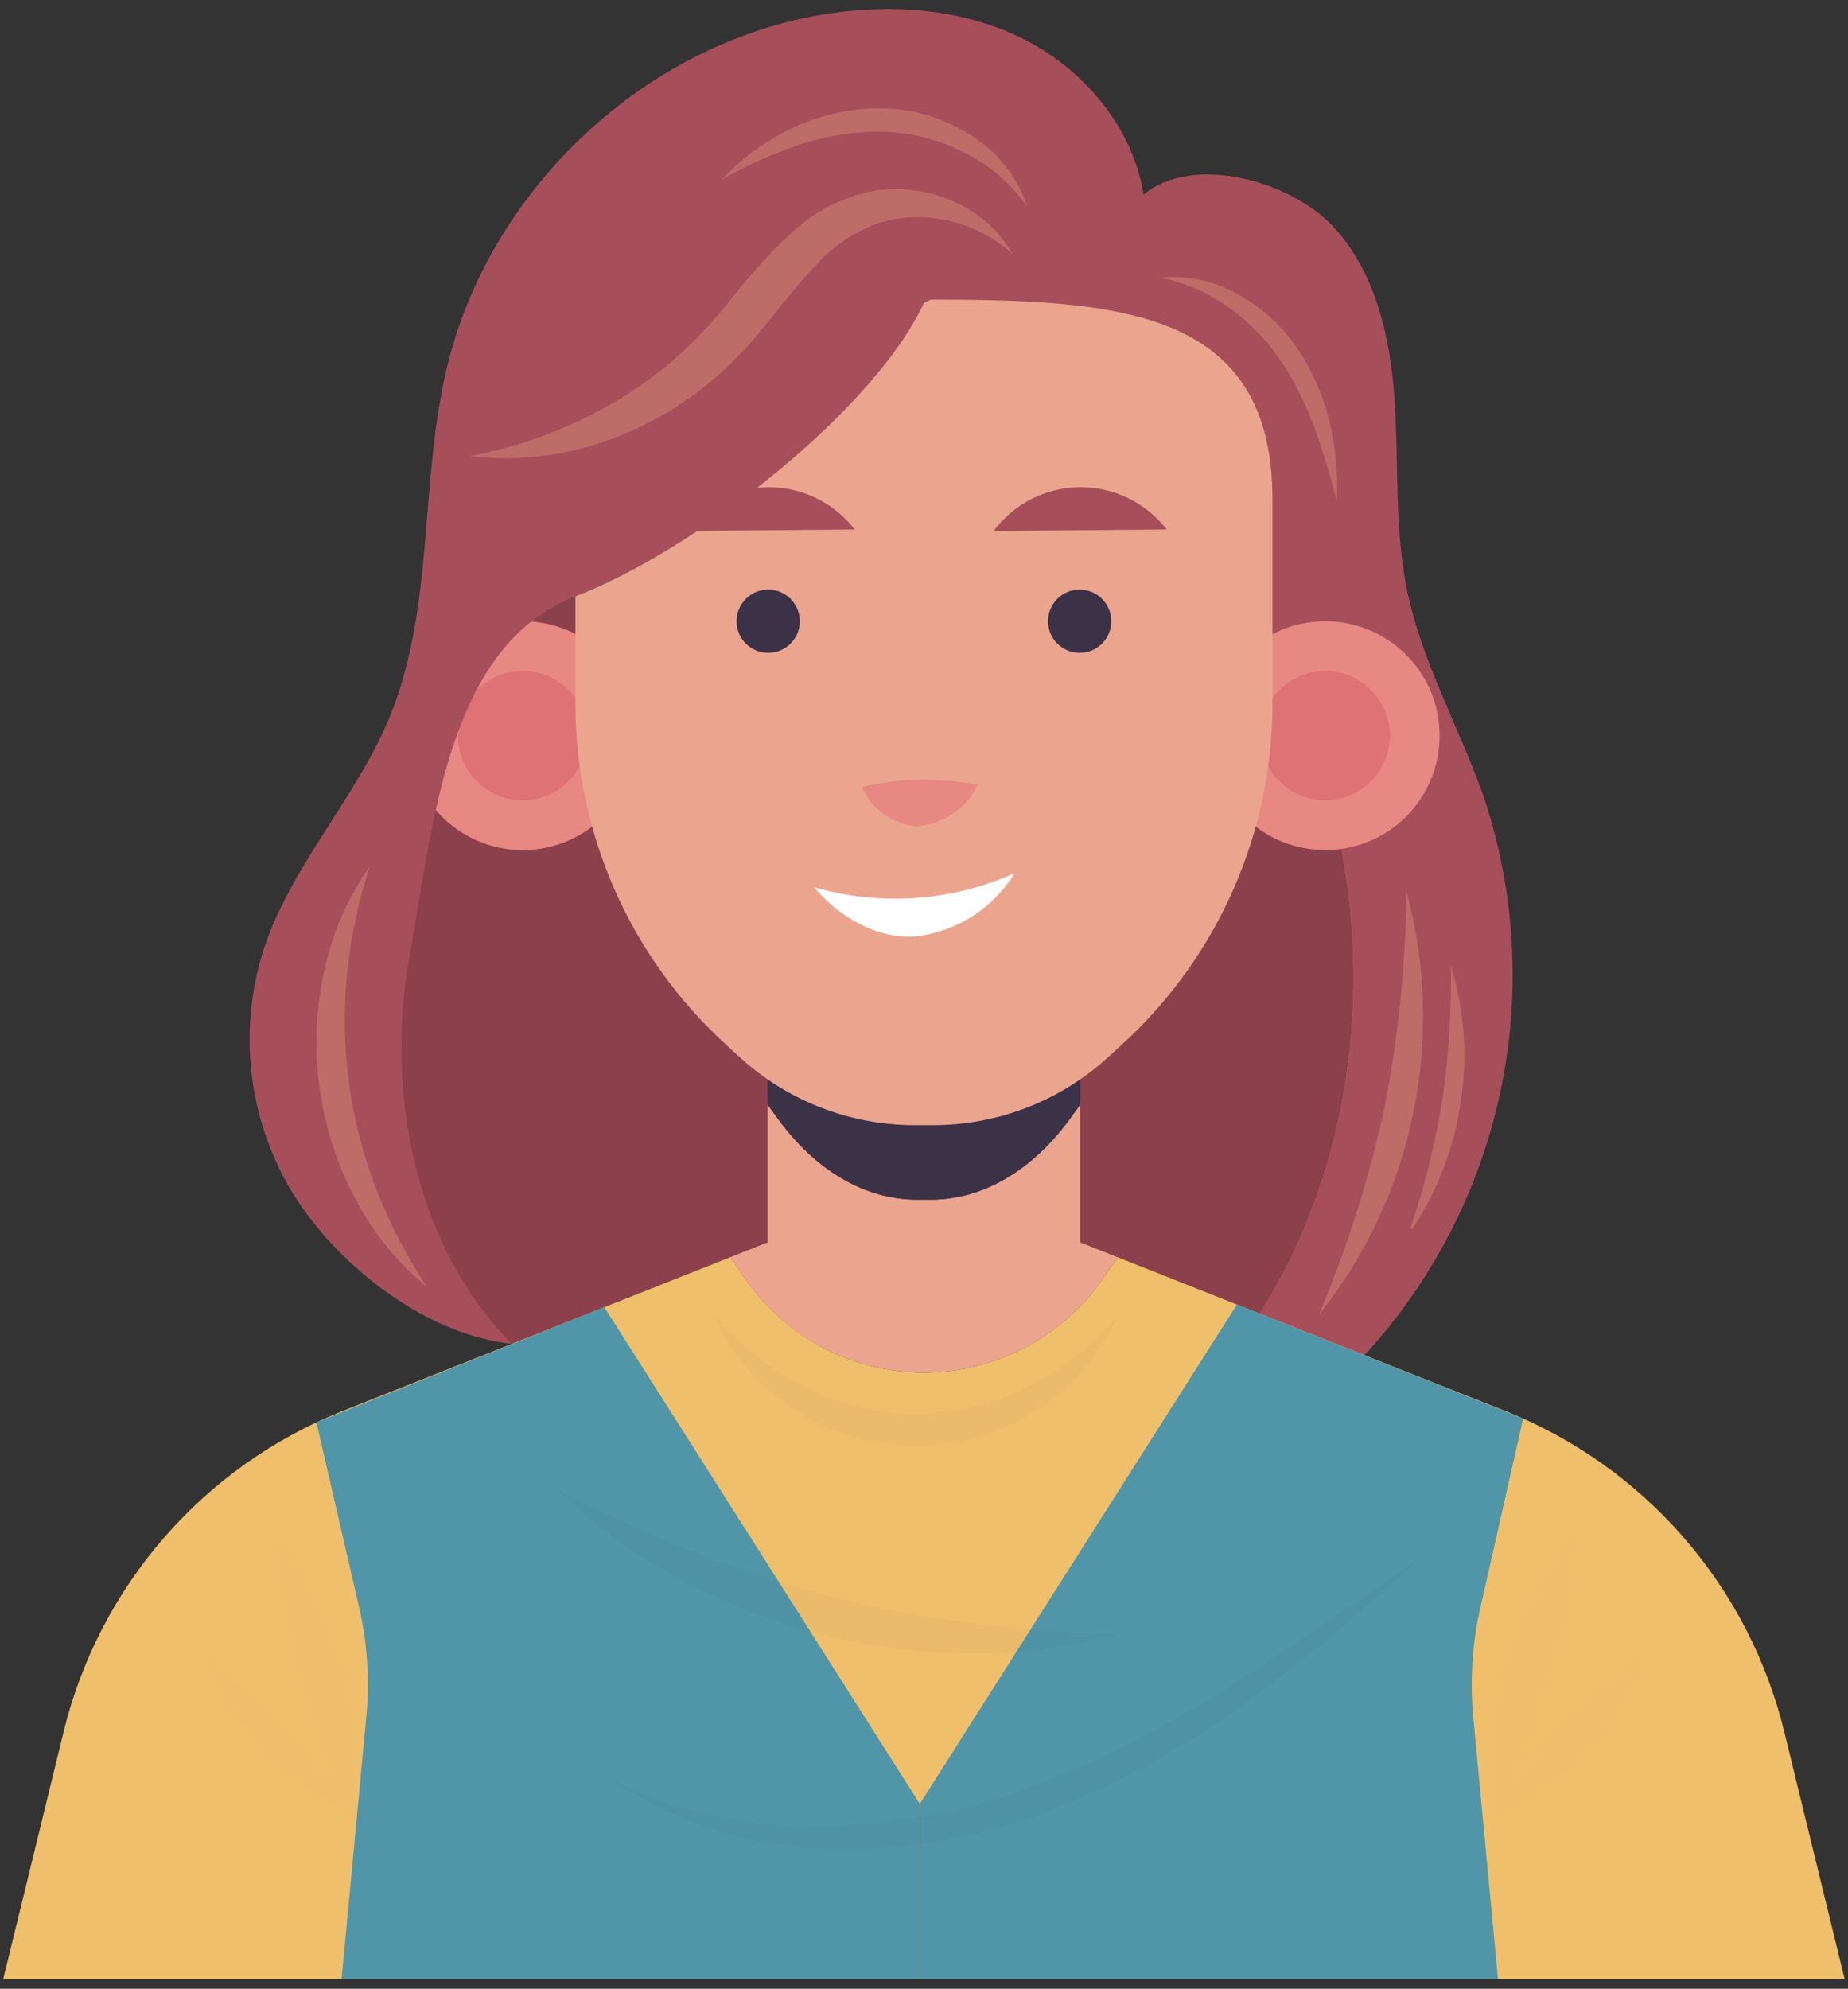 <svg width="145" height="156" viewBox="0 0 145 156" fill="none" xmlns="http://www.w3.org/2000/svg">
<rect x="0" y="0" width="145" height="156" fill="#333333" stroke="none"/>
<path d="M116.53 62.843C114.637 57.283 111.605 52.096 110.411 46.343C109.403 41.488 109.755 36.467 109.435 31.519C109.115 26.571 107.981 21.392 104.599 17.767C101.217 14.142 93.571 12.081 89.755 15.247L65.667 16.914L66.277 22.472C75.033 23.472 83.277 25.917 88.506 32.378C97.88 43.967 104.869 57.925 106.006 72.787C106.946 85.048 103.461 97.899 95.714 107.293H106.126C111.751 101.539 115.695 94.355 117.529 86.519C119.363 78.684 119.017 70.496 116.53 62.843V62.843Z" fill="#A64F5A"/>
<path d="M104.891 39.285C104.989 37.351 104.828 35.412 104.413 33.52C103.944 31.32 103.062 29.228 101.813 27.357C100.528 25.468 98.791 23.931 96.761 22.884C95.007 21.962 93.02 21.58 91.049 21.784C92.877 22.147 94.612 22.879 96.149 23.934C97.847 25.101 99.314 26.572 100.477 28.273C102.864 31.754 104 36.011 104.891 39.285Z" fill="#BD6C67"/>
<path d="M103.487 103.139C107.16 98.525 109.696 93.11 110.888 87.334C112.08 81.558 111.897 75.582 110.351 69.89C110.305 75.591 109.731 81.275 108.635 86.869C107.425 92.44 105.702 97.886 103.487 103.139V103.139Z" fill="#BD6C67"/>
<path d="M111 95.916L110.669 96.34L110.806 96.413C112.819 93.388 114.123 89.948 114.621 86.349C115.165 82.802 114.899 79.178 113.844 75.749C113.9 79.224 113.682 82.698 113.193 86.138C112.636 89.605 111.791 93.019 110.667 96.346L110.804 96.419C110.876 96.232 110.938 96.073 111 95.916Z" fill="#BD6C67"/>
<path d="M106.008 72.788C104.869 57.926 97.88 43.968 88.508 32.379C83.281 25.918 75.035 23.479 66.279 22.473L75.586 107.294H95.718C103.463 97.9 106.948 85.049 106.008 72.788Z" fill="#8C404C"/>
<path d="M49.765 31.67L40.786 44.6C37.818 48.646 35.167 52.914 32.856 57.368C26.676 70.068 20.467 87.883 40.166 105.418H71.333V30.082L49.765 31.67Z" fill="#8C404C"/>
<path d="M83.963 87.749C80.988 91.837 77.1 94.104 73.063 94.104H71.922C67.887 94.104 63.998 91.837 61.022 87.749L60.232 86.662V97.454L57.278 98.626L58.495 100.369C60.068 102.623 62.161 104.465 64.598 105.736C67.035 107.007 69.743 107.671 72.492 107.671C75.24 107.671 77.948 107.007 80.385 105.736C82.822 104.465 84.915 102.623 86.488 100.369L87.704 98.626L84.751 97.454V86.662L83.963 87.749Z" fill="#EBA58E"/>
<path d="M71.924 94.1H73.065C77.1 94.1 80.988 91.833 83.965 87.745L84.756 86.658V72.348H60.235V86.658L61.025 87.745C64 91.837 67.889 94.1 71.924 94.1Z" fill="#3C3247"/>
<path d="M44.435 66.008C49.021 64.119 51.207 58.871 49.319 54.285C47.43 49.7 42.181 47.513 37.596 49.402C33.01 51.291 30.824 56.539 32.713 61.125C34.602 65.71 39.85 67.897 44.435 66.008Z" fill="#E78882"/>
<path d="M46.083 57.706C46.083 58.71 45.785 59.691 45.228 60.525C44.67 61.359 43.878 62.01 42.951 62.394C42.024 62.778 41.003 62.878 40.019 62.682C39.035 62.487 38.131 62.004 37.421 61.294C36.712 60.584 36.228 59.68 36.032 58.696C35.837 57.712 35.937 56.691 36.321 55.764C36.705 54.837 37.356 54.045 38.19 53.487C39.024 52.93 40.005 52.632 41.009 52.632C42.355 52.632 43.645 53.167 44.597 54.118C45.548 55.07 46.083 56.36 46.083 57.706V57.706Z" fill="#DE7274"/>
<path d="M110.327 64.053C113.832 60.548 113.832 54.864 110.327 51.359C106.822 47.854 101.138 47.854 97.633 51.359C94.128 54.864 94.128 60.548 97.633 64.053C101.138 67.558 106.822 67.558 110.327 64.053Z" fill="#E78882"/>
<path d="M98.906 57.706C98.906 58.709 99.204 59.69 99.761 60.524C100.319 61.358 101.111 62.008 102.038 62.392C102.965 62.776 103.985 62.876 104.969 62.68C105.953 62.485 106.857 62.001 107.566 61.292C108.276 60.582 108.759 59.678 108.955 58.694C109.15 57.71 109.05 56.69 108.666 55.763C108.282 54.837 107.632 54.044 106.797 53.487C105.963 52.929 104.982 52.632 103.979 52.632C103.313 52.632 102.653 52.763 102.037 53.018C101.422 53.273 100.863 53.647 100.391 54.118C99.92 54.589 99.547 55.149 99.292 55.764C99.037 56.38 98.906 57.04 98.906 57.706Z" fill="#DE7274"/>
<path d="M72.494 23.5C57.394 23.5 45.148 24.1 45.148 39.205V55.188C45.148 60.206 46.192 65.168 48.212 69.761C50.233 74.354 53.186 78.477 56.884 81.868L58.023 82.912C61.776 86.352 66.683 88.261 71.774 88.261H73.214C78.305 88.261 83.212 86.352 86.965 82.912L88.104 81.868C91.803 78.477 94.757 74.355 96.777 69.762C98.797 65.169 99.841 60.206 99.841 55.188V39.2C99.841 24.1 87.6 23.5 72.494 23.5Z" fill="#EBA58E"/>
<path d="M60.274 51.211C61.644 51.211 62.755 50.1 62.755 48.73C62.755 47.36 61.644 46.249 60.274 46.249C58.904 46.249 57.793 47.36 57.793 48.73C57.793 50.1 58.904 51.211 60.274 51.211Z" fill="#3C3247"/>
<path d="M84.714 51.211C86.084 51.211 87.195 50.1 87.195 48.73C87.195 47.36 86.084 46.249 84.714 46.249C83.344 46.249 82.233 47.36 82.233 48.73C82.233 50.1 83.344 51.211 84.714 51.211Z" fill="#3C3247"/>
<path d="M76.719 61.573C73.709 60.976 70.607 61.029 67.619 61.728C67.993 62.594 68.598 63.341 69.368 63.886C70.138 64.432 71.044 64.754 71.985 64.819C72.987 64.73 73.948 64.385 74.778 63.816C75.607 63.248 76.275 62.475 76.719 61.573V61.573Z" fill="#E78882"/>
<path d="M84.725 38.218C83.409 38.229 82.114 38.545 80.94 39.141C79.767 39.737 78.748 40.596 77.962 41.652L91.545 41.537C90.742 40.495 89.708 39.653 88.525 39.077C87.341 38.501 86.041 38.207 84.725 38.218Z" fill="#A64F5A"/>
<path d="M60.245 38.218C58.929 38.23 57.634 38.546 56.461 39.141C55.288 39.737 54.269 40.596 53.483 41.652L67.066 41.537C66.263 40.495 65.228 39.653 64.045 39.077C62.862 38.501 61.561 38.207 60.245 38.218V38.218Z" fill="#A64F5A"/>
<path d="M79.6 68.5C74.655 70.712 69.086 71.101 63.881 69.6C65.819 71.927 68.881 73.713 71.9 73.449C73.474 73.261 74.985 72.717 76.319 71.86C77.653 71.003 78.775 69.854 79.6 68.5V68.5Z" fill="white"/>
<path d="M140 135.845C138.622 130.203 135.913 124.973 132.099 120.593C128.286 116.213 123.479 112.81 118.08 110.669L87.708 98.626L86.492 100.369C84.919 102.623 82.826 104.465 80.389 105.736C77.952 107.007 75.244 107.671 72.496 107.671C69.747 107.671 67.039 107.007 64.602 105.736C62.165 104.465 60.072 102.623 58.499 100.369L57.282 98.626L26.91 110.669C21.512 112.81 16.704 116.213 12.891 120.593C9.077 124.973 6.368 130.203 4.99 135.845L0.252 155.245H144.737L140 135.845Z" fill="#F0BF6C"/>
<path d="M47.416 102.538L72.17 141.5V155.25H26.8L28.744 134.66C29.016 131.781 28.823 128.877 28.172 126.06L24.827 111.575L47.416 102.538Z" fill="#5195A8"/>
<path d="M97.054 102.332L72.17 141.5V155.25H117.538L115.594 134.66C115.323 131.781 115.516 128.877 116.166 126.06L119.511 111.276L97.054 102.332Z" fill="#5195A8"/>
<g opacity="0.3">
<g opacity="0.3">
<path opacity="0.3" d="M87.654 103.306C85.766 105.504 83.469 107.315 80.892 108.64C78.092 110.131 74.965 110.903 71.792 110.887C68.62 110.871 65.501 110.066 62.716 108.546C60.153 107.196 57.876 105.362 56.01 103.146C57.207 105.983 59.191 108.417 61.728 110.161C64.662 112.257 68.174 113.392 71.78 113.41C75.386 113.427 78.909 112.327 81.864 110.261C84.419 108.543 86.428 106.13 87.654 103.306Z" fill="#3C3247"/>
</g>
<g opacity="0.3">
<path opacity="0.3" d="M87.7 128.2C84.456 128.076 80.786 127.874 76.93 127.4C68.922 126.458 61.078 124.44 53.609 121.4C50.009 119.952 46.692 118.358 43.79 116.9C46.421 119.478 49.386 121.692 52.605 123.482C59.994 127.623 68.335 129.768 76.805 129.705C80.488 129.693 84.152 129.187 87.7 128.2V128.2Z" fill="#3C3247"/>
</g>
<g opacity="0.3">
<path opacity="0.3" d="M111.517 122.171C107.474 124.866 102.917 128.129 97.917 131.336C92.792 134.728 87.337 137.592 81.634 139.884C75.947 142.093 69.903 143.237 63.802 143.258C58.379 143.276 53.023 142.053 48.145 139.683C52.761 142.837 58.153 144.666 63.735 144.969C70.113 145.343 76.497 144.335 82.45 142.016C88.315 139.669 93.843 136.553 98.886 132.748C103.289 129.459 107.506 125.928 111.517 122.171V122.171Z" fill="#3C3247"/>
</g>
<g opacity="0.3">
<g opacity="0.3">
<path opacity="0.3" d="M27.653 142.12C28.273 138.309 27.995 134.405 26.842 130.72C25.826 127.006 24.01 123.558 21.521 120.62C21.725 124.378 22.393 128.096 23.509 131.69C24.508 135.307 25.897 138.804 27.653 142.12V142.12Z" fill="#3C3247"/>
</g>
<g opacity="0.3">
<path opacity="0.3" d="M27.653 142.12C24.569 137.461 20.68 133.388 16.169 130.092C17.089 132.814 18.593 135.301 20.577 137.379C22.561 139.457 24.977 141.075 27.653 142.12V142.12Z" fill="#3C3247"/>
</g>
</g>
<g opacity="0.3">
<g opacity="0.3">
<path opacity="0.3" d="M117.335 142.12C119.092 138.803 120.482 135.304 121.479 131.685C122.596 128.091 123.264 124.373 123.467 120.615C120.979 123.554 119.163 127.001 118.147 130.715C116.993 134.402 116.715 138.307 117.335 142.12V142.12Z" fill="#3C3247"/>
</g>
<g opacity="0.3">
<path opacity="0.3" d="M117.335 142.12C120.011 141.075 122.427 139.457 124.411 137.379C126.395 135.301 127.9 132.814 128.82 130.092C124.309 133.389 120.42 137.461 117.335 142.12V142.12Z" fill="#3C3247"/>
</g>
</g>
</g>
<path d="M89.755 15.419C88.943 9.967 84.955 5.31 80.039 2.931C75.123 0.552 69.407 0.255 64.039 1.231C50.231 3.743 38.379 15.031 35.068 28.825C32.907 37.825 34.101 47.595 30.606 56.157C27.994 62.557 22.945 67.757 20.741 74.315C19.684 77.531 19.346 80.94 19.749 84.302C20.152 87.663 21.288 90.895 23.075 93.77C26.675 99.46 33.519 104.716 40.162 105.414C32.584 97.796 30.233 85.785 32.115 75.146C33.997 64.507 35.143 50.63 45.144 46.785C54.667 43.125 68.621 32.125 72.49 23.768L89.755 15.419Z" fill="#A64F5A"/>
<path d="M36.836 35.784C40.902 36.263 45.023 35.687 48.802 34.112C50.962 33.241 52.996 32.085 54.849 30.674C56.742 29.208 58.451 27.519 59.938 25.642C61.413 23.842 62.754 22.067 64.229 20.593C65.569 19.146 67.251 18.06 69.122 17.436C70.946 16.917 72.876 16.897 74.71 17.379C76.483 17.827 78.117 18.71 79.464 19.948C78.484 18.236 77.009 16.86 75.234 16C73.176 14.976 70.851 14.615 68.579 14.967C66.138 15.428 63.881 16.58 62.074 18.284C60.36 19.895 58.776 21.639 57.338 23.5C55.993 25.203 54.497 26.782 52.867 28.215C51.273 29.59 49.545 30.802 47.71 31.832C44.327 33.738 40.653 35.074 36.836 35.784V35.784Z" fill="#BD6C67"/>
<path d="M56.641 14.083C58.493 13.028 60.438 12.144 62.451 11.442C64.659 10.671 66.986 10.294 69.324 10.329C71.636 10.41 73.898 11.017 75.939 12.106C77.8 13.092 79.399 14.506 80.605 16.232C79.913 14.083 78.53 12.223 76.672 10.94C74.534 9.426 71.997 8.575 69.379 8.493C66.796 8.444 64.24 9.019 61.926 10.168C59.939 11.138 58.148 12.465 56.641 14.083V14.083Z" fill="#BD6C67"/>
<path d="M33.484 100.93C31.985 98.66 30.718 96.245 29.701 93.722C27.439 88.09 26.607 81.985 27.28 75.953C27.586 73.249 28.162 70.584 29 67.995C27.37 70.3 26.199 72.898 25.551 75.646C24.023 82.024 24.938 88.743 28.117 94.48C29.475 96.955 31.297 99.144 33.484 100.93V100.93Z" fill="#BD6C67"/>
</svg>
